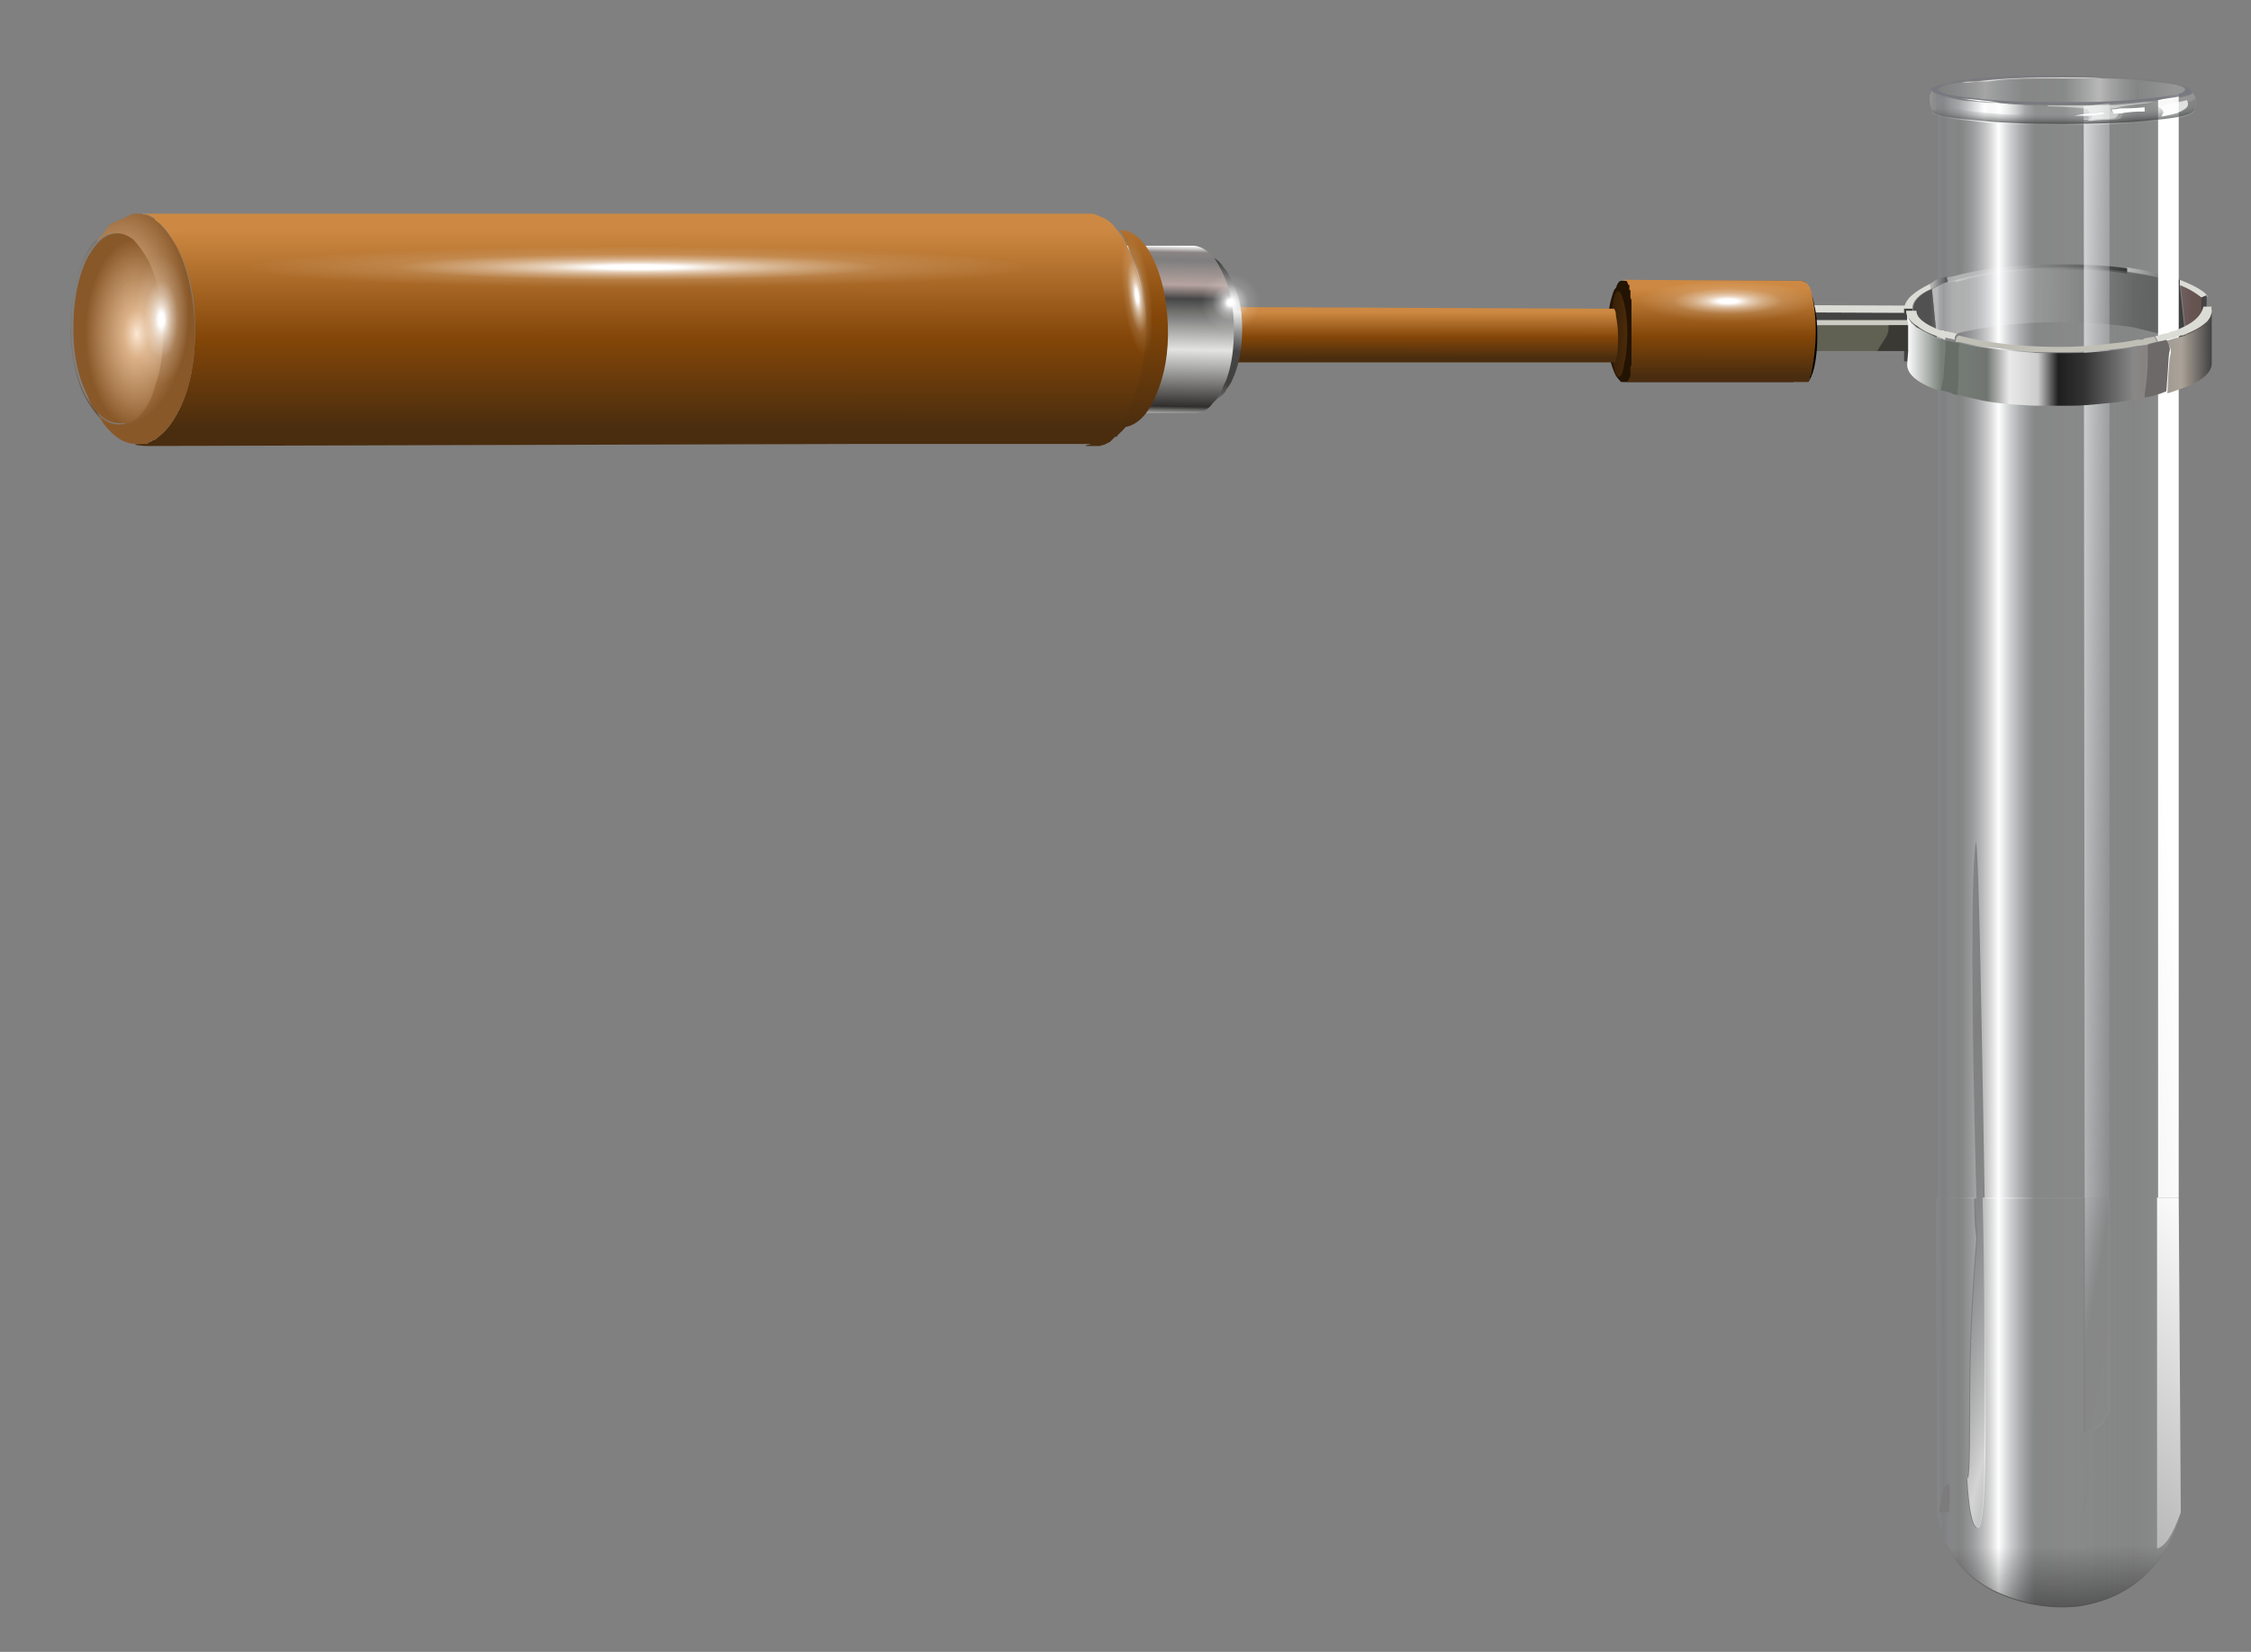 <?xml version="1.0" encoding="utf-8"?>
<!-- Generator: Adobe Illustrator 16.0.0, SVG Export Plug-In . SVG Version: 6.00 Build 0)  -->
<!DOCTYPE svg PUBLIC "-//W3C//DTD SVG 1.1//EN" "http://www.w3.org/Graphics/SVG/1.1/DTD/svg11.dtd">
<svg version="1.1" id="Layer_1" xmlns="http://www.w3.org/2000/svg" xmlns:xlink="http://www.w3.org/1999/xlink" x="0px" y="0px"
	 width="218px" height="160px" viewBox="0 0 218 160" enable-background="new 0 0 218 160" xml:space="preserve">
<rect x="0" y="0" width="218" height="160" fill="#808080" stroke="none"/>
<g>
	<g>
		<polygon fill-rule="evenodd" clip-rule="evenodd" fill="#434343" points="185.2,30.3 185.2,32.9 159.7,32.8 159.8,30.2 		"/>
		<polygon fill-rule="evenodd" clip-rule="evenodd" fill="#DCDCD6" points="185.2,30.3 159.8,30.2 159.7,29.5 185.1,29.6 		"/>
	</g>
	<g>
		
			<linearGradient id="SVGID_1_" gradientUnits="userSpaceOnUse" x1="-549.259" y1="-417.166" x2="-544.084" y2="-417.166" gradientTransform="matrix(-1 -9.557665e-003 9.557664e-003 -1 -334.109 -395.597)">
			<stop  offset="0" style="stop-color:#000000;stop-opacity:0.706"/>
			<stop  offset="1" style="stop-color:#FFFFFF;stop-opacity:0.451"/>
		</linearGradient>
		<path fill-rule="evenodd" clip-rule="evenodd" fill="url(#SVGID_1_)" d="M211.1,27.1v0.5c-0.1,0-0.3-0.1-0.5-0.1
			c-0.3-0.1-0.6-0.2-0.9-0.3c-1.2-0.4-2.4-0.6-3.7-0.8l0-0.5c1.3,0.2,2.5,0.4,3.5,0.8c0.4,0.1,0.8,0.3,1.1,0.4
			C210.7,27,210.9,27.1,211.1,27.1z"/>
		
			<linearGradient id="SVGID_2_" gradientUnits="userSpaceOnUse" x1="-543.935" y1="-417.254" x2="-526.51" y2="-417.254" gradientTransform="matrix(-1 -8.730524e-003 8.730524e-003 -1 -334.273 -395.459)">
			<stop  offset="0" style="stop-color:#000000;stop-opacity:0.706"/>
			<stop  offset="1" style="stop-color:#FFFFFF;stop-opacity:0.451"/>
		</linearGradient>
		<path fill-rule="evenodd" clip-rule="evenodd" fill="url(#SVGID_2_)" d="M188.7,27.4l-0.1-0.5c0.1-0.1,0.3-0.1,0.4-0.1
			c2.9-0.8,6.4-1.2,10.6-1.2c2.4,0,4.5,0.1,6.4,0.4l0,0.5c-1.9-0.3-4-0.4-6.3-0.4c-4,0-7.4,0.4-10.2,1.2
			C189.2,27.2,188.9,27.3,188.7,27.4z"/>
		
			<linearGradient id="SVGID_3_" gradientUnits="userSpaceOnUse" x1="-552.013" y1="-421.717" x2="-524.038" y2="-421.717" gradientTransform="matrix(-1 -4.966315e-003 4.966315e-003 -1 -335.019 -394.832)">
			<stop  offset="0" style="stop-color:#000000;stop-opacity:0.706"/>
			<stop  offset="1" style="stop-color:#FFFFFF;stop-opacity:0.451"/>
		</linearGradient>
		<path fill-rule="evenodd" clip-rule="evenodd" fill="url(#SVGID_3_)" d="M211.1,27.6l0.6,5.6c-0.1-0.1-0.3-0.1-0.5-0.2
			c0,0,0-0.1,0-0.1c-0.2,0-0.5-0.1-0.7-0.2c-0.3-0.1-0.5-0.1-0.8-0.2c-0.9-0.3-2-0.5-3.1-0.8c-2.1-0.3-4.5-0.5-7-0.5
			c-4,0-7.3,0.4-10.1,1.1c-0.1,0-0.2,0-0.3,0.1c-0.3,0.1-0.6,0.1-0.9,0.3c-0.3,0.1-0.5,0.2-0.7,0.3l-0.5-5c0.2-0.1,0.4-0.2,0.6-0.3
			c0.3-0.1,0.6-0.3,1-0.4c0.3-0.1,0.5-0.1,0.8-0.2c2.8-0.8,6.2-1.2,10.2-1.2c2.3,0,4.4,0.2,6.3,0.4c1.3,0.2,2.5,0.4,3.7,0.8
			c0.3,0.1,0.6,0.2,0.9,0.3C210.8,27.6,211,27.6,211.1,27.6z"/>
		
			<linearGradient id="SVGID_4_" gradientUnits="userSpaceOnUse" x1="-529.504" y1="-421.425" x2="-527.854" y2="-421.425" gradientTransform="matrix(-1 0 2.173913e-002 -1 -331.718 -394)">
			<stop  offset="0" style="stop-color:#000000;stop-opacity:0.706"/>
			<stop  offset="1" style="stop-color:#FFFFFF;stop-opacity:0.451"/>
		</linearGradient>
		<path fill-rule="evenodd" clip-rule="evenodd" fill="url(#SVGID_4_)" d="M187,28l-0.1-0.5c0.2-0.1,0.4-0.3,0.6-0.4
			c0.3-0.1,0.6-0.2,1-0.3l0.1,0.5c-0.4,0.1-0.7,0.2-1,0.4C187.4,27.8,187.2,27.9,187,28z"/>
		<path fill-rule="evenodd" clip-rule="evenodd" fill="#DCDCD6" d="M211.1,27.6v-0.5c1.5,0.6,2.4,1.1,2.7,1.6l-0.5,0.2
			C212.8,28.5,212.1,28,211.1,27.6z M184.5,31v0.5h0L184.5,31L184.5,31z M187,28c-1.2,0.5-1.8,1.2-1.8,1.9h-0.8c0,0,0,0,0,0
			c0.1-0.9,0.9-1.6,2.5-2.4L187,28z"/>
		
			<linearGradient id="SVGID_5_" gradientUnits="userSpaceOnUse" x1="-552.013" y1="-423.529" x2="-524.019" y2="-423.529" gradientTransform="matrix(-1 -4.966315e-003 4.966315e-003 -1 -335.019 -394.832)">
			<stop  offset="0" style="stop-color:#5B4D46"/>
			<stop  offset="9.803922e-002" style="stop-color:#685553"/>
			<stop  offset="0.255" style="stop-color:#888888"/>
			<stop  offset="0.416" style="stop-color:#333333"/>
			<stop  offset="0.502" style="stop-color:#1E1E1E"/>
			<stop  offset="0.706" style="stop-color:#7B7B7B"/>
			<stop  offset="0.757" style="stop-color:#BBBBBB"/>
			<stop  offset="0.894" style="stop-color:#A7ADA7"/>
			<stop  offset="1" style="stop-color:#515151"/>
		</linearGradient>
		<path fill-rule="evenodd" clip-rule="evenodd" fill="url(#SVGID_5_)" d="M213.3,28.9l0,5.3c-0.3-0.3-0.9-0.6-1.5-0.9l-0.6-5.6
			C212.1,28,212.8,28.5,213.3,28.9z M185.3,29.9c0-0.7,0.6-1.4,1.8-1.9l0.5,5c-1.4,0.6-2.2,1.2-2.3,2c0,0,0-0.1,0-0.1
			C185.3,31.8,185.3,30.1,185.3,29.9L185.3,29.9z"/>
		<path fill-rule="evenodd" clip-rule="evenodd" fill="#434343" d="M213.2,34.1l0-5.3l0.5-0.2V34L213.2,34.1z M184.4,31.5
			L184.4,31.5l0-0.5l0-1.1h0.8l0,0.1c0,0.2,0,1.9,0,5l-0.8,0v-1.5h0V31.5z"/>
	</g>
</g>
<g>
	<g>
		<g>
			<g>
				
					<linearGradient id="SVGID_6_" gradientUnits="userSpaceOnUse" x1="-2369.077" y1="-589.588" x2="-1352.678" y2="-589.588" gradientTransform="matrix(-5.863839e-002 0.998 -0.638 -6.194 -303.515 -1249.509)">
					<stop  offset="3.529412e-002" style="stop-color:#FFFFFF"/>
					<stop  offset="0.427" style="stop-color:#FFFFFF;stop-opacity:0.137"/>
					<stop  offset="0.863" style="stop-color:#BCC1C2;stop-opacity:8.627451e-002"/>
				</linearGradient>
				<polygon fill-rule="evenodd" clip-rule="evenodd" fill="url(#SVGID_6_)" points="211,116 209,116 209,9.7 211,9.1 				"/>
				<linearGradient id="SVGID_7_" gradientUnits="userSpaceOnUse" x1="187.15" y1="62.6" x2="214.45" y2="62.6">
					<stop  offset="0" style="stop-color:#9EA2A5;stop-opacity:9.803922e-002"/>
					<stop  offset="3.921569e-002" style="stop-color:#7E8184;stop-opacity:0.482"/>
					<stop  offset="9.411765e-002" style="stop-color:#A7AAAF;stop-opacity:8.627451e-002"/>
					<stop  offset="0.235" style="stop-color:#FFFFFF"/>
					<stop  offset="0.365" style="stop-color:#C6CED2;stop-opacity:8.627451e-002"/>
					<stop  offset="0.486" style="stop-color:#E2E7E9;stop-opacity:8.627451e-002"/>
					<stop  offset="0.6" style="stop-color:#AAB3B1;stop-opacity:0.137"/>
					<stop  offset="0.722" style="stop-color:#BCC1C2;stop-opacity:8.627451e-002"/>
					<stop  offset="0.988" style="stop-color:#8E9193;stop-opacity:0.423"/>
				</linearGradient>
				<path fill-rule="evenodd" clip-rule="evenodd" fill="url(#SVGID_7_)" d="M201.8,10.3l0.2,105.8h-9.8
					c-0.4-25.4-0.7-36.8-0.9-34.1c-0.4,3.5-0.4,14.8,0.1,34.1h-3.7V9.1C192.3,10,197,10.4,201.8,10.3z M209,9.7V116h-4.7V10L209,9.7
					z"/>
				
					<linearGradient id="SVGID_8_" gradientUnits="userSpaceOnUse" x1="852.62" y1="-458.803" x2="990.955" y2="-458.803" gradientTransform="matrix(0.337 0.942 -4.807605e-002 2.834 -120.878 519.516)">
					<stop  offset="0" style="stop-color:#9EA2A5;stop-opacity:9.803922e-002"/>
					<stop  offset="3.921569e-002" style="stop-color:#7E8184;stop-opacity:0.149"/>
					<stop  offset="0.102" style="stop-color:#A7AAAF;stop-opacity:8.627451e-002"/>
					<stop  offset="0.235" style="stop-color:#FFFFFF"/>
					<stop  offset="0.365" style="stop-color:#C6CED2;stop-opacity:8.627451e-002"/>
					<stop  offset="0.486" style="stop-color:#E2E7E9;stop-opacity:8.627451e-002"/>
					<stop  offset="0.6" style="stop-color:#D2D7D6;stop-opacity:8.627451e-002"/>
					<stop  offset="0.722" style="stop-color:#F2F2F2;stop-opacity:8.627451e-002"/>
					<stop  offset="0.988" style="stop-color:#8E9193;stop-opacity:0.423"/>
				</linearGradient>
				<polygon fill-rule="evenodd" clip-rule="evenodd" fill="url(#SVGID_8_)" points="204.3,116 201.9,116 201.8,10.3 204.3,10 				
					"/>
				<linearGradient id="SVGID_9_" gradientUnits="userSpaceOnUse" x1="187.15" y1="135.85" x2="214.45" y2="135.85">
					<stop  offset="0" style="stop-color:#9EA2A5;stop-opacity:9.803922e-002"/>
					<stop  offset="3.921569e-002" style="stop-color:#7E8184;stop-opacity:0.482"/>
					<stop  offset="9.411765e-002" style="stop-color:#A7AAAF;stop-opacity:8.627451e-002"/>
					<stop  offset="0.235" style="stop-color:#FFFFFF"/>
					<stop  offset="0.365" style="stop-color:#C6CED2;stop-opacity:8.627451e-002"/>
					<stop  offset="0.486" style="stop-color:#E2E7E9;stop-opacity:8.627451e-002"/>
					<stop  offset="0.6" style="stop-color:#AAB3B1;stop-opacity:0.137"/>
					<stop  offset="0.722" style="stop-color:#BCC1C2;stop-opacity:8.627451e-002"/>
					<stop  offset="0.988" style="stop-color:#8E9193;stop-opacity:0.423"/>
				</linearGradient>
				<path fill-rule="evenodd" clip-rule="evenodd" fill="url(#SVGID_9_)" d="M211.2,146.5c-0.4,1.5-1,3-2,4.3
					c-1.9,2.7-4.6,4.2-7.9,4.7c-2.9,0.3-5.6-0.2-8.3-1.5c-3.1-1.6-4.9-4.1-5.4-7.5l-0.1-30.5h3.7c0,1.3,0,2.6,0.2,3.9
					c-0.3,3.7-0.5,7-0.6,9.9c-0.1,0-0.1,0.1,0,0.2c-0.1,2.8-0.1,5.1-0.1,7c0,4.8-0.1,6.9-0.3,6c0.2,3.1,0.5,4.8,1,5
					c0.6,0.3,0.8-3.1,0.8-10.1c0-0.3,0-0.6,0-0.9c0-6.8,0-13.8-0.2-21h9.8v22.8c1-0.4,1.6-0.8,1.8-1c0.1-0.3,0.2-0.5,0.4-0.7
					c0-0.1,0.1-0.1,0.2-0.3V116h4.7v34C209.7,149.9,210.4,148.7,211.2,146.5z M188,145.3c-0.1,0.5-0.2,0.9-0.2,1.2h0.9
					c0.1-0.2,0.1-0.3,0.1-0.5v-2.3c-0.3,0.1-0.5,0.4-0.7,0.8c-0.1,0.2-0.1,0.4-0.1,0.5C188,145.2,188,145.3,188,145.3z M202.2,143.1
					c0.1-0.5,0-1-0.3-1.5v1.5l-0.2,3.9C202,145.5,202.1,144.2,202.2,143.1z"/>
				
					<linearGradient id="SVGID_10_" gradientUnits="userSpaceOnUse" x1="238.051" y1="24.523" x2="286.234" y2="24.523" gradientTransform="matrix(0.967 0.254 -0.178 0.987 -40.652 40.17)">
					<stop  offset="0" style="stop-color:#9EA2A5;stop-opacity:9.803922e-002"/>
					<stop  offset="3.921569e-002" style="stop-color:#7E8184;stop-opacity:0.149"/>
					<stop  offset="0.102" style="stop-color:#A7AAAF;stop-opacity:8.627451e-002"/>
					<stop  offset="0.235" style="stop-color:#FFFFFF"/>
					<stop  offset="0.365" style="stop-color:#C6CED2;stop-opacity:8.627451e-002"/>
					<stop  offset="0.486" style="stop-color:#E2E7E9;stop-opacity:8.627451e-002"/>
					<stop  offset="0.6" style="stop-color:#D2D7D6;stop-opacity:8.627451e-002"/>
					<stop  offset="0.722" style="stop-color:#F2F2F2;stop-opacity:8.627451e-002"/>
					<stop  offset="0.988" style="stop-color:#8E9193;stop-opacity:0.423"/>
				</linearGradient>
				<path fill-rule="evenodd" clip-rule="evenodd" fill="url(#SVGID_10_)" d="M204.3,116v20.8c-0.1,0.1-0.2,0.2-0.2,0.3
					c-0.2,0.2-0.3,0.4-0.4,0.7c-0.2,0.3-0.8,0.6-1.8,1V116H204.3z M201.9,143.1v-1.5c0.3,0.5,0.4,1,0.3,1.5
					C202.1,143.2,202,143.2,201.9,143.1z"/>
				
					<linearGradient id="SVGID_11_" gradientUnits="userSpaceOnUse" x1="-198.126" y1="-691.828" x2="-85.766" y2="-691.828" gradientTransform="matrix(-0.53 0.848 -0.751 -0.685 -405.107 -189.457)">
					<stop  offset="3.529412e-002" style="stop-color:#FFFFFF"/>
					<stop  offset="0.427" style="stop-color:#FFFFFF;stop-opacity:0.137"/>
					<stop  offset="0.863" style="stop-color:#BCC1C2;stop-opacity:8.627451e-002"/>
				</linearGradient>
				<path fill-rule="evenodd" clip-rule="evenodd" fill="url(#SVGID_11_)" d="M211.2,146.5c-0.8,2.2-1.5,3.3-2.3,3.5v-34h2.1
					L211.2,146.5L211.2,146.5L211.2,146.5z"/>
				
					<linearGradient id="SVGID_12_" gradientUnits="userSpaceOnUse" x1="254.544" y1="16.49" x2="313.905" y2="16.49" gradientTransform="matrix(0.969 0.247 -0.263 0.965 -57.057 34.542)">
					<stop  offset="0" style="stop-color:#9EA2A5;stop-opacity:9.803922e-002"/>
					<stop  offset="3.921569e-002" style="stop-color:#7E8184;stop-opacity:0.149"/>
					<stop  offset="0.102" style="stop-color:#A7AAAF;stop-opacity:8.627451e-002"/>
					<stop  offset="0.235" style="stop-color:#FFFFFF;stop-opacity:0.663"/>
					<stop  offset="0.365" style="stop-color:#C6CED2;stop-opacity:8.627451e-002"/>
					<stop  offset="0.486" style="stop-color:#E2E7E9;stop-opacity:8.627451e-002"/>
					<stop  offset="0.6" style="stop-color:#D2D7D6;stop-opacity:8.627451e-002"/>
					<stop  offset="0.722" style="stop-color:#F2F2F2;stop-opacity:8.627451e-002"/>
					<stop  offset="0.988" style="stop-color:#8E9193;stop-opacity:0.423"/>
				</linearGradient>
				<path fill-rule="evenodd" clip-rule="evenodd" fill="url(#SVGID_12_)" d="M192.1,116c0.1,7.2,0.2,14.2,0.2,21c0,0.3,0,0.5,0,0.9
					c0,7-0.3,10.4-0.8,10.1c-0.5-0.2-0.8-1.8-1-5c0.2,0.8,0.3-1.2,0.3-6c0-1.9,0-4.3,0.1-7c-0.1-0.1-0.1-0.2,0-0.2
					c0.1-2.9,0.3-6.2,0.6-9.9c-0.1-1.3-0.2-2.6-0.2-3.9c-0.5-19.3-0.5-30.6-0.1-34.1C191.4,79.3,191.7,90.7,192.1,116z M201.9,143.1
					c0.1,0.1,0.2,0.1,0.3,0c-0.1,1.1-0.3,2.4-0.5,3.9L201.9,143.1z"/>
				<path fill-rule="evenodd" clip-rule="evenodd" fill="#5F6265" fill-opacity="9.803922e-002" d="M188,145.3c0-0.1,0-0.1,0-0.3
					c0-0.2,0-0.3,0.1-0.5c0.2-0.4,0.4-0.7,0.7-0.8v2.3c0,0.2,0,0.3-0.1,0.5h-0.9C187.8,146.2,187.8,145.8,188,145.3z"/>
				<g>
					<linearGradient id="SVGID_13_" gradientUnits="userSpaceOnUse" x1="199.51" y1="149.808" x2="199.583" y2="156.708">
						<stop  offset="0" style="stop-color:#000000;stop-opacity:0"/>
						<stop  offset="0.988" style="stop-color:#000000;stop-opacity:0.423"/>
					</linearGradient>
					<path fill-rule="evenodd" clip-rule="evenodd" fill="url(#SVGID_13_)" d="M211.2,146.5L211.2,146.5L211.2,146.5
						c-0.4,1.6-1,3.1-2,4.4c-1.9,2.7-4.6,4.2-7.9,4.7c-2.9,0.3-5.6-0.2-8.3-1.5c-3.1-1.6-4.9-4.1-5.4-7.5V137h23.5V146.5z"/>
				</g>
			</g>
		</g>
		<g>
			<linearGradient id="SVGID_14_" gradientUnits="userSpaceOnUse" x1="185.037" y1="8.75" x2="215.462" y2="8.75">
				<stop  offset="0" style="stop-color:#9EA2A5;stop-opacity:9.803922e-002"/>
				<stop  offset="3.921569e-002" style="stop-color:#7E8184;stop-opacity:0.482"/>
				<stop  offset="9.411765e-002" style="stop-color:#8F949A;stop-opacity:8.627451e-002"/>
				<stop  offset="0.235" style="stop-color:#DDDDDD;stop-opacity:0.4"/>
				<stop  offset="0.365" style="stop-color:#C6CED2;stop-opacity:8.627451e-002"/>
				<stop  offset="0.486" style="stop-color:#E2E7E9;stop-opacity:8.627451e-002"/>
				<stop  offset="0.6" style="stop-color:#FFFFFF;stop-opacity:0.443"/>
				<stop  offset="0.722" style="stop-color:#BCC1C2;stop-opacity:8.627451e-002"/>
				<stop  offset="0.835" style="stop-color:#E0E2E1;stop-opacity:0.231"/>
				<stop  offset="0.988" style="stop-color:#8E9193;stop-opacity:0.423"/>
			</linearGradient>
			<path fill-rule="evenodd" clip-rule="evenodd" fill="url(#SVGID_14_)" d="M190,8c0.1,0,0.2,0,0.3,0c0.2,0,0.6,0,1.3-0.1
				c0.4,0,0.9-0.1,1.7-0.1c0.6-0.1,2-0.2,4.1-0.2c1.9,0,3.4,0,4.4,0c1,0,1.7,0,2,0c1.7,0,3.1,0.1,4.5,0.3c2.1,0.2,3.3,0.4,3.4,0.8
				v0.1c-0.2,0.4-1.3,0.6-3.3,0.8h-0.1c-2.3,0.3-5.1,0.4-8.5,0.4c-3.3,0-6.2-0.1-8.5-0.4c-2-0.2-3.2-0.4-3.5-0.8V8.6
				C188,8.4,188.7,8.1,190,8z"/>
			<path fill-rule="evenodd" clip-rule="evenodd" fill="#777780" fill-opacity="0.851" d="M203.7,7.5c-1.3-0.1-2.6-0.1-4-0.1
				c-3.3,0-6.2,0.1-8.5,0.4c-0.5,0-0.9,0-1.3,0.1c-1.3,0.2-2,0.4-2.2,0.7v0.1c0.3,0.4,1.4,0.6,3.5,0.8c2.3,0.3,5.1,0.4,8.5,0.4
				c3.3,0,6.1-0.1,8.5-0.4h0.1c2-0.2,3.2-0.4,3.3-0.8V8.6c-0.2-0.4-1.3-0.6-3.4-0.8C206.8,7.6,205.4,7.5,203.7,7.5z M212.3,8.9
				c-0.2,0.3-1.3,0.5-3.5,0.8h-0.1c-2.5,0.3-5.5,0.4-9,0.4s-6.5-0.1-8.9-0.4h-0.1c-0.1,0-0.2,0-0.3,0c-1.9-0.3-3-0.6-3.4-1V8.6
				c0.3-0.3,1.3-0.5,2.9-0.8c0.3,0,0.6-0.1,0.8-0.1c2.4-0.3,5.4-0.4,8.9-0.4c1.6,0,3,0.1,4.3,0.2c1.7,0.1,3.3,0.1,4.7,0.3
				c2.2,0.3,3.4,0.6,3.6,0.9V8.9z M189.9,9.5c0.5,0.2,1.1,0.3,1.6,0.3c0.5,0.1,1.2,0.1,2,0.1c-1.7-0.2-2.6-0.3-2.8-0.3
				C190.8,9.5,190.4,9.5,189.9,9.5z"/>
			<linearGradient id="SVGID_15_" gradientUnits="userSpaceOnUse" x1="185.037" y1="10.375" x2="215.462" y2="10.375">
				<stop  offset="0" style="stop-color:#9EA2A5;stop-opacity:9.803922e-002"/>
				<stop  offset="3.921569e-002" style="stop-color:#CFD1D1;stop-opacity:0.482"/>
				<stop  offset="9.411765e-002" style="stop-color:#A7AAAF;stop-opacity:8.627451e-002"/>
				<stop  offset="0.235" style="stop-color:#FFFFFF"/>
				<stop  offset="0.365" style="stop-color:#FFFFFF;stop-opacity:8.627451e-002"/>
				<stop  offset="0.486" style="stop-color:#E2E7E9;stop-opacity:8.627451e-002"/>
				<stop  offset="0.6" style="stop-color:#FFFFFF;stop-opacity:0.443"/>
				<stop  offset="0.722" style="stop-color:#BCC1C2;stop-opacity:8.627451e-002"/>
				<stop  offset="0.835" style="stop-color:#E0E2E1;stop-opacity:0.231"/>
				<stop  offset="0.988" style="stop-color:#8E9193;stop-opacity:0.423"/>
			</linearGradient>
			<path fill-rule="evenodd" clip-rule="evenodd" fill="url(#SVGID_15_)" d="M187.1,8.8c0.3,0.4,1.4,0.7,3.4,1c0.1,0,0.1,0,0.3,0
				h0.1c2.4,0.3,5.4,0.4,8.9,0.4s6.5-0.1,9-0.4h0.1c2.1-0.3,3.3-0.5,3.5-0.8c0.3,0.4,0.3,1,0.1,1.8l-0.1,0.1
				c-0.2,0.3-1.4,0.6-3.6,0.8c-2.5,0.3-5.5,0.4-9,0.4s-6.5-0.1-8.9-0.4c-2.4-0.2-3.6-0.5-3.8-0.8v-0.1
				C186.8,9.9,186.8,9.2,187.1,8.8z"/>
			<path fill-rule="evenodd" clip-rule="evenodd" fill="#FFFFFF" fill-opacity="0.706" d="M190,8c0.4-0.1,0.8-0.1,1.3-0.1
				c2.3-0.3,5.1-0.4,8.5-0.4c1.4,0,2.7,0,4,0.1c-0.3,0-0.9,0-2,0c-1,0-2.5,0-4.4,0c-2.1,0-3.5,0.1-4.1,0.2c-0.7,0.1-1.3,0.1-1.7,0.1
				c-0.7,0.1-1.1,0.1-1.3,0.1C190.2,8,190.1,8,190,8z"/>
			<path fill-rule="evenodd" clip-rule="evenodd" fill="#FFFFFF" d="M189.9,9.5c0.5,0.1,0.8,0.1,0.9,0.1c0.1,0,1,0.1,2.8,0.3
				c-0.8,0-1.5-0.1-2-0.1C191,9.7,190.4,9.6,189.9,9.5z"/>
			<g>
				
					<radialGradient id="SVGID_16_" cx="201.997" cy="8.629" r="18.775" gradientTransform="matrix(1 3.328876e-003 -1.997325e-003 0.116 -3.529 8.178)" gradientUnits="userSpaceOnUse">
					<stop  offset="0.455" style="stop-color:#9EA2A5;stop-opacity:0"/>
					<stop  offset="0.988" style="stop-color:#363838;stop-opacity:0.71"/>
				</radialGradient>
				<path fill-rule="evenodd" clip-rule="evenodd" fill="url(#SVGID_16_)" d="M205.3,10.5c-0.1-0.1,1.1-0.3,3.4-0.5h0.1l0.3,0.4
					c0.5,0.3,0.5,0.6,0.2,0.9c1.1-0.2,1.8-0.4,2.2-0.6c0.4-0.3,0.5-0.6,0.3-0.9c0.2,0.1,0.4,0,0.8-0.2c0,0.4,0,0.7-0.1,1.1l-0.1,0.1
					c-0.2,0.3-1.4,0.6-3.6,0.8c-2.5,0.3-5.5,0.4-9,0.4s-6.5-0.1-8.9-0.4c-2.4-0.2-3.6-0.5-3.8-0.8v-0.1c-0.2-0.5-0.3-0.9-0.3-1.2
					c0.1,0.3,0.2,0.6,0.3,0.9c0.1,0.3,0.3,0.4,0.5,0.1c0.1-0.2,0.1-0.6,0-1.4c0.3,0.2,0.7,0.3,1.3,0.3c-0.2,0.6-0.2,0.9,0.1,1
					c0.7,0.2,1.7,0.4,3.2,0.5c1,0.1,2.1,0.2,3.2,0.2c0.4-0.1,0.7-0.2,0.7-0.3l-0.4-0.5c0-0.1,0.5-0.1,1.7-0.1h0.1c0.3,0,0.6,0,0.9,0
					c0.1,0,0.2,0,0.3,0.1h0.3c2.3,0.1,3.5,0.2,3.5,0.3c0.1,0.2,0.1,0.3,0.1,0.4c-0.4,0-0.9,0.1-1.4,0.2c0.5,0,0.9,0,1.4,0v0.1
					c0,0.1-0.1,0.2-0.3,0.3c-0.1,0.1-0.2,0.1-0.4,0.1h0.7c0.6-0.1,1.3-0.1,1.9-0.1c0.4,0,0.7-0.1,0.8-0.1l0.2-0.2l0.1-0.3
					c0.2-0.1,0.4-0.1,0.6-0.1c0.7-0.1,1.3-0.1,1.8-0.1v-0.1c0-0.1,0-0.2,0-0.3h-0.1C206.7,10.5,205.9,10.5,205.3,10.5z"/>
				<path fill-rule="evenodd" clip-rule="evenodd" fill="#FFFFFF" fill-opacity="0.451" d="M202.3,11.2c0.4,0,1-0.1,1.7-0.2
					c-0.1,0-0.2,0-0.3-0.1c-0.1,0-0.2,0-0.3,0c-0.3,0.1-0.7,0.1-1.1,0.1c0-0.1,0-0.2-0.1-0.4c0-0.1-1.2-0.2-3.5-0.3h-0.3
					c-0.1-0.1-0.2-0.1-0.3-0.1c3.3,0,5.5,0,6.6,0c0.1,0,1.1-0.1,3-0.3h0.9c-2.3,0.3-3.4,0.4-3.4,0.5c-0.4,0.1-0.6,0.1-0.8,0.1
					c0,0.1,0,0.2,0.2,0.4c0.2,0,0.4,0,0.6,0l-0.1,0.3l-0.2,0.2c-0.2,0.1-0.5,0.1-0.8,0.1c-0.6,0-1.3,0-1.9,0.1h-0.7
					c0.2,0,0.3,0,0.4-0.1C202.3,11.5,202.3,11.4,202.3,11.2L202.3,11.2z"/>
				<path fill-rule="evenodd" clip-rule="evenodd" fill="#FFFFFF" d="M205.3,11c-0.3,0-0.5,0-0.6,0c-0.1-0.2-0.2-0.3-0.2-0.4
					c0.2,0,0.4,0,0.8-0.1c0.6,0,1.3,0,2.3-0.1h0.1c0,0.1,0,0.2,0,0.3v0.1c-0.5,0-1.1,0-1.8,0.1C205.7,10.9,205.5,11,205.3,11z
					 M202.3,11c0.4,0,0.8,0,1.1-0.1c0.1,0,0.1,0,0.3,0c0.1,0.1,0.2,0.1,0.3,0.1c-0.7,0.1-1.2,0.2-1.7,0.2c-0.5,0-0.9,0-1.4,0
					C201.5,11.1,202,11,202.3,11z"/>
				<path fill-rule="evenodd" clip-rule="evenodd" fill="#FFFFFF" fill-opacity="0.706" d="M211.8,9.7c0.2,0.4,0.1,0.7-0.3,0.9
					c-0.4,0.3-1.1,0.5-2.2,0.6c0.4-0.3,0.3-0.6-0.2-0.9l1.7-0.4C211,9.9,211.4,9.8,211.8,9.7z"/>
			</g>
		</g>
	</g>
</g>
<g>
	<g>
		<path fill-rule="evenodd" clip-rule="evenodd" fill="#DCDCD6" d="M188.3,32.9c-0.2-0.1-0.4-0.2-0.6-0.3c-0.9-0.3-1.5-0.6-2-1
			c-0.1-0.1-0.2-0.1-0.3-0.2l-0.1-0.1c-0.2-0.1-0.3-0.3-0.4-0.4c-0.2-0.2-0.3-0.5-0.3-0.8h1c0,0.7,0.8,1.3,2.3,1.9h0
			c0.1,0,0.2,0,0.3,0c0.1,0,0.1,0.1,0.2,0.1c0.1,0,0.1,0,0.2,0c0.3,0.1,0.5,0.1,0.8,0.2c0.1,0,0.1,0,0.2,0h0
			c-0.2,0.1-0.3,0.3-0.3,0.5v0.1c-0.1,0-0.3-0.1-0.4-0.1c-0.2,0-0.3-0.1-0.5-0.1C188.4,32.9,188.4,32.9,188.3,32.9z M214.2,30.1
			c0,0.9-0.9,1.6-2.6,2.3c-0.1,0.1-0.3,0.1-0.4,0.1c-0.1,0-0.1,0.1-0.2,0.1c-0.3,0.1-0.7,0.2-1.1,0.3c0,0-0.1,0-0.1,0
			c-0.3,0.1-0.5,0.1-0.8,0.2v0c-0.1-0.2-0.2-0.4-0.3-0.5c0.2-0.1,0.4-0.1,0.6-0.2c0.3-0.1,0.6-0.1,0.8-0.2c0.1,0,0.1-0.1,0.2-0.1
			c0.1,0,0.1,0,0.1,0h0c0.4-0.1,0.8-0.3,1.2-0.5c1-0.5,1.6-1.1,1.8-1.9h0.8C214.1,29.9,214.2,30,214.2,30.1L214.2,30.1z"/>
		
			<linearGradient id="SVGID_17_" gradientUnits="userSpaceOnUse" x1="-550.138" y1="-428.075" x2="-520.663" y2="-428.075" gradientTransform="matrix(-1 0 0 -1 -336 -394)">
			<stop  offset="0" style="stop-color:#444444"/>
			<stop  offset="9.803922e-002" style="stop-color:#ABA398"/>
			<stop  offset="0.255" style="stop-color:#888888"/>
			<stop  offset="0.416" style="stop-color:#333333"/>
			<stop  offset="0.502" style="stop-color:#1E1E1E"/>
			<stop  offset="0.569" style="stop-color:#CCCCCC"/>
			<stop  offset="0.663" style="stop-color:#EAEAEA"/>
			<stop  offset="0.737" style="stop-color:#717571"/>
			<stop  offset="0.886" style="stop-color:#778078"/>
			<stop  offset="1" style="stop-color:#FFFFFF"/>
		</linearGradient>
		<path fill-rule="evenodd" clip-rule="evenodd" fill="url(#SVGID_17_)" d="M209.8,33C209.8,33,209.8,33,209.8,33
			c0.5-0.1,0.9-0.3,1.2-0.3c0.1,0,0.1-0.1,0.2-0.1c0.2,0,0.3-0.1,0.4-0.1c1.7-0.7,2.5-1.4,2.6-2.3v5c0,0.9-1,1.8-3.1,2.5
			c-0.1,0-0.2,0.1-0.3,0.1c-0.3,0.1-0.5,0.2-0.9,0.3h0c0.1-2.2,0.2-3.5,0.3-3.8c0.1-0.3,0-0.5-0.1-0.8
			C209.8,33.2,209.8,33.1,209.8,33z"/>
		<path fill-rule="evenodd" clip-rule="evenodd" fill="#606053" d="M183,31.5c0,0.4,0,0.7-0.1,0.8c0,0.2-0.4,0.7-1,1.7h-9.9
			c0.5-0.6,1-1.5,1.5-2.5H183z"/>
		<path fill-rule="evenodd" clip-rule="evenodd" fill="#6F6F5E" d="M173.4,31.5c-0.5,1.1-1,1.9-1.5,2.5h-6.6
			c1.1-1.6,1.6-2.5,1.6-2.5H173.4z M157.5,31.5h7c-0.2,0.3-0.5,0.8-1,1.7c-0.2,0.3-0.4,0.5-0.5,0.8h-5.5V31.5z"/>
		<path fill-rule="evenodd" clip-rule="evenodd" fill="#AFAFA5" d="M166.9,31.5c0.1,0.1-0.5,0.9-1.6,2.5H163
			c0.1-0.3,0.3-0.5,0.5-0.8c0.5-0.9,0.9-1.4,1-1.7L166.9,31.5z"/>
		<polygon fill-rule="evenodd" clip-rule="evenodd" fill="#CCCCC4" points="164.5,31.5 157.5,31.5 157.5,31 184.7,31 184.7,31 
			184.8,31.5 183,31.5 173.4,31.5 166.9,31.5 		"/>
		
			<linearGradient id="SVGID_18_" gradientUnits="userSpaceOnUse" x1="-550.138" y1="-428.725" x2="-520.663" y2="-428.725" gradientTransform="matrix(-1 0 0 -1 -336 -394)">
			<stop  offset="0" style="stop-color:#5B4D46"/>
			<stop  offset="9.803922e-002" style="stop-color:#8A726C"/>
			<stop  offset="0.255" style="stop-color:#888888"/>
			<stop  offset="0.416" style="stop-color:#333333"/>
			<stop  offset="0.502" style="stop-color:#1E1E1E"/>
			<stop  offset="0.569" style="stop-color:#CCCCCC"/>
			<stop  offset="0.663" style="stop-color:#EAEAEA"/>
			<stop  offset="0.737" style="stop-color:#717571"/>
			<stop  offset="0.886" style="stop-color:#778078"/>
			<stop  offset="1" style="stop-color:#FFFFFF"/>
		</linearGradient>
		<path fill-rule="evenodd" clip-rule="evenodd" fill="url(#SVGID_18_)" d="M207.9,33.5L207.9,33.5c0,0.2,0,0.4,0,0.6
			c0,0.3,0,0.6,0,0.9c0,0.9-0.1,2-0.3,3.3c0,0.1,0,0.2,0,0.3c-0.1,0-0.1,0-0.2,0c-1.2,0.2-2.5,0.4-3.8,0.5c-1,0.1-2,0.2-3.1,0.2
			c-0.4,0-0.8,0-1.1,0c-0.7,0-1.5,0-2.2,0c-0.7,0-1.3-0.1-2-0.1c-1.1-0.1-2.2-0.2-3.2-0.4c-0.9-0.2-1.8-0.4-2.6-0.6
			c0-0.2,0-0.3,0-0.5c0.1-1,0.1-1.7,0.1-2c0-0.4,0-1,0-1.8c0-0.2,0-0.3,0-0.4c0-0.1,0.1-0.2,0.1-0.3c0.9,0.2,1.8,0.4,2.8,0.5
			c0.8,0.1,1.7,0.2,2.6,0.3c0.7,0.1,1.5,0.1,2.3,0.2c0.7,0,1.4,0,2.1,0c0.4,0,0.8,0,1.1,0c1.3,0,2.5-0.1,3.5-0.2c1-0.1,2-0.2,3-0.4
			C207.3,33.6,207.6,33.5,207.9,33.5z M184.8,34v-2.5l-0.1-0.4v0v-0.8c0,0.3,0.1,0.5,0.3,0.8c0.1,0.1,0.2,0.3,0.4,0.4l0.1,0.1
			c0.1,0.1,0.1,0.1,0.3,0.2c0.5,0.3,1.2,0.6,2,1c0.2,0.1,0.4,0.1,0.6,0.3c0,0.2,0,0.4,0,0.6c0,0.6-0.1,1.7-0.2,3.1
			c-0.1,0.4-0.1,0.8-0.2,1.1l0,0c-2.2-0.7-3.3-1.6-3.3-2.6L184.8,34z"/>
		<path fill-rule="evenodd" clip-rule="evenodd" fill="#676D67" d="M188,37.8c0-0.3,0.1-0.7,0.2-1.1c0.1-1.5,0.2-2.5,0.2-3.1
			c0-0.3,0-0.5,0-0.6c0,0,0.1,0,0.2,0c0.2,0,0.3,0.1,0.5,0.1c0.1,0,0.3,0.1,0.4,0.1c0.1,0,0.2,0.1,0.3,0.1c0,0.1-0.1,0.1-0.1,0.3
			c0,0.1,0,0.2,0,0.4c0,0.8,0,1.4,0,1.8c0,0.3,0,1-0.1,2c0,0.2,0,0.3,0,0.5c-0.1-0.1-0.3-0.1-0.4-0.1
			C188.7,37.9,188.3,37.9,188,37.8z"/>
		<path fill-rule="evenodd" clip-rule="evenodd" fill="#C0BFB6" d="M189.4,33.1L189.4,33.1c0-0.3,0.1-0.5,0.3-0.6
			c2.7,0.7,5.9,1.1,9.7,1.1c1.7,0,3.3-0.1,4.8-0.3c1-0.1,1.9-0.2,2.8-0.4c0.2,0,0.3,0,0.5,0c0.1,0,0.1-0.1,0.1-0.1
			c0.4-0.1,0.7-0.1,1-0.2c0.1,0.1,0.2,0.3,0.3,0.5v0c-0.3,0.1-0.7,0.1-1,0.3c-0.3,0-0.6,0.1-0.9,0.1c-0.9,0.2-1.9,0.3-3,0.4
			c-1.1,0.1-2.3,0.2-3.5,0.2c-0.4,0-0.8,0-1.1,0c-0.7,0-1.4,0-2.1,0c-0.8,0-1.6-0.1-2.3-0.2c-0.9-0.1-1.8-0.2-2.6-0.3
			c-1-0.1-1.9-0.3-2.8-0.5C189.6,33.2,189.5,33.1,189.4,33.1z"/>
		<path fill-rule="evenodd" clip-rule="evenodd" fill="#3A3934" d="M181.8,34c0.6-1,1-1.5,1-1.7c0.1-0.2,0.1-0.4,0.1-0.8h1.8V34
			H181.8z"/>
		<path fill-rule="evenodd" clip-rule="evenodd" fill="#6C6968" d="M207.7,38.5c0-0.1,0-0.2,0-0.3c0.2-1.3,0.3-2.4,0.3-3.3
			c0-0.3,0-0.6,0-0.9c0-0.2,0-0.4,0-0.6v0c0.3-0.1,0.7-0.2,1-0.3c0.3-0.1,0.6-0.1,0.8-0.2c0,0,0.1,0.2,0.2,0.4
			c0.1,0.2,0.2,0.5,0.1,0.8c-0.1,0.3-0.1,1.6-0.3,3.8C209.1,38.2,208.4,38.4,207.7,38.5z"/>
	</g>
	<g>
		<path fill-rule="evenodd" clip-rule="evenodd" fill="#231303" d="M175.2,28.2c0,0.1,0.1,0.3,0.1,0.4c0.2,1,0.3,2.1,0.4,3.5
			c0,0,0,0.1,0,0.1l-0.1,1.6c0,0.6-0.1,1.2-0.2,1.7c-0.1,0.3-0.2,0.6-0.3,0.8c0,0.1-0.1,0.2-0.1,0.3l0,0h-1.3V37H157
			c-0.1-0.1-0.3-0.3-0.5-0.6c-0.1-0.2-0.3-0.6-0.5-1.3c-0.2-0.8-0.3-1.8-0.3-3s0.1-2.2,0.3-3c0.2-0.7,0.3-1.1,0.5-1.2
			c0.1-0.4,0.3-0.7,0.5-0.7h17.5l0.3,0.1c0,0,0.1,0.1,0.1,0.1c0.1,0.1,0.2,0.3,0.3,0.5C175.1,28,175.2,28.1,175.2,28.2z"/>
		<path fill-rule="evenodd" clip-rule="evenodd" d="M175.6,33.9l0.1-1.6c0-0.1,0-0.1,0-0.1c0-1.4-0.2-2.5-0.4-3.5
			c-0.1-0.2-0.1-0.3-0.1-0.4c0.2,0.1,0.4,0.5,0.5,1.2c0.2,0.8,0.3,1.8,0.3,3c0,1.2-0.1,2.2-0.3,3.1c-0.2,0.8-0.4,1.2-0.6,1.3
			c0.1-0.2,0.1-0.5,0.3-0.8C175.5,35.3,175.6,34.7,175.6,33.9z"/>
	</g>
	<g>
		
			<linearGradient id="SVGID_19_" gradientUnits="userSpaceOnUse" x1="-493.575" y1="-426.325" x2="-491.926" y2="-426.325" gradientTransform="matrix(-1 0 0 -1 -336 -394)">
			<stop  offset="0" style="stop-color:#4A2A09"/>
			<stop  offset="0.984" style="stop-color:#351F08"/>
		</linearGradient>
		<path fill-rule="evenodd" clip-rule="evenodd" fill="url(#SVGID_19_)" d="M157.3,35.2c-0.1,0.8-0.3,1.3-0.5,1.3s-0.4-0.4-0.6-1.3
			c-0.2-0.8-0.3-1.8-0.3-2.9s0.1-2.1,0.3-2.9c0.1-0.8,0.3-1.2,0.5-1.2s0.4,0.4,0.6,1.2c0.2,0.8,0.3,1.8,0.3,2.9
			S157.5,34.4,157.3,35.2z"/>
	</g>
	<g>
		
			<linearGradient id="SVGID_20_" gradientUnits="userSpaceOnUse" x1="56.634" y1="-530.842" x2="65.109" y2="-530.842" gradientTransform="matrix(2.949839e-003 1 -1 -8.163321e-004 -364.505 -29.161)">
			<stop  offset="0" style="stop-color:#CD8943"/>
			<stop  offset="0.553" style="stop-color:#834608"/>
			<stop  offset="1" style="stop-color:#4A2D0F"/>
		</linearGradient>
		<path fill-rule="evenodd" clip-rule="evenodd" fill="url(#SVGID_20_)" d="M157.5,27.2h-0.2l-0.1-0.1l17,0.1c0.1,0,0.1,0,0.2,0
			c0.4,0,0.7,0.3,0.9,0.7l0.1,0.3c0.6,2.5,0.6,5.1,0,8.1v0.1c0,0-0.1,0-0.1,0v0.1c0,0,0,0,0,0c0,0.1,0,0.1,0,0.1v0.1
			c0,0,0,0.1-0.1,0.2c0,0.1-0.1,0.1-0.2,0.1h-17.5c0.1,0,0.1-0.1,0.2-0.2l0.1-0.1v-0.1c0,0,0-0.1,0-0.1c0,0,0,0,0.1,0v-0.2h0v-0.1
			c0,0,0-0.1,0-0.1c0-0.1,0-0.1,0-0.1c0-0.1,0-0.2,0-0.3h0v-0.1c0,0,0-0.1,0-0.1c0,0,0.1-0.1,0.1-0.1v-0.1c0,0,0-0.1,0-0.1
			c0-0.1,0-0.2,0-0.3v-0.1c0,0,0,0,0,0v-0.1c0-0.2,0-0.3,0-0.5c0-0.1,0-0.1,0-0.3v0c0-0.1,0-0.3,0-0.4c0-0.2,0-0.4,0-0.6
			c0-0.1,0-0.1,0-0.1s0-0.1,0-0.1c0-0.1,0-0.3,0-0.5c0-0.1,0-0.3,0-0.4v-0.1c0,0,0-0.1,0-0.1c0-0.1,0-0.1,0-0.1c0-0.1,0-0.1,0-0.3
			v-0.3c0-0.2,0-0.3,0-0.5c0,0,0-0.1,0-0.1l0-0.4v-0.1c0-0.1,0-0.2,0-0.3v-0.1c0,0,0-0.1,0-0.1c0,0,0,0,0-0.1c0-0.1,0-0.1,0-0.1
			c0-0.1-0.1-0.2-0.1-0.3c0-0.1,0-0.1,0-0.2c0,0,0-0.1,0-0.1v0c0,0,0-0.1,0-0.1v-0.1c0,0,0-0.1,0-0.1c0-0.1,0-0.1,0-0.1s0,0-0.1,0
			c0,0,0-0.1,0-0.1v-0.1l0,0v0c0,0,0-0.1,0-0.1c0,0,0-0.1,0-0.1c0,0,0,0,0,0v-0.1l-0.1,0C157.6,27.3,157.6,27.3,157.5,27.2
			L157.5,27.2L157.5,27.2L157.5,27.2z"/>
	</g>
	<g>
		
			<linearGradient id="SVGID_21_" gradientUnits="userSpaceOnUse" x1="59.099" y1="-495.148" x2="63.524" y2="-495.148" gradientTransform="matrix(1.129871e-002 1 -1 -4.762234e-004 -363.115 -29.105)">
			<stop  offset="0" style="stop-color:#CD8943"/>
			<stop  offset="0.553" style="stop-color:#834608"/>
			<stop  offset="1" style="stop-color:#4A2D0F"/>
		</linearGradient>
		<path fill-rule="evenodd" clip-rule="evenodd" fill="url(#SVGID_21_)" d="M156.6,34.4c-0.1,0.4-0.1,0.6-0.2,0.7h-47.6
			c0,0,0,0-0.1,0v-5.4l47.6,0.2c0.1,0.1,0.2,0.3,0.2,0.7c0.1,0.5,0.2,1.2,0.2,1.9S156.7,33.9,156.6,34.4z"/>
	</g>
	<g>
		
			<linearGradient id="SVGID_22_" gradientUnits="userSpaceOnUse" x1="-342.861" y1="130.014" x2="-324.754" y2="130.014" gradientTransform="matrix(0.204 -0.979 0.979 0.204 59.12 -321.296)">
			<stop  offset="0" style="stop-color:#FFFFFF"/>
			<stop  offset="3.921569e-002" style="stop-color:#8A8484"/>
			<stop  offset="8.627451e-002" style="stop-color:#7E7E7E"/>
			<stop  offset="0.231" style="stop-color:#41403F"/>
			<stop  offset="0.408" style="stop-color:#464646"/>
			<stop  offset="0.616" style="stop-color:#E5E5E5;stop-opacity:0.988"/>
			<stop  offset="0.953" style="stop-color:#000000;stop-opacity:0.988"/>
		</linearGradient>
		<path fill-rule="evenodd" clip-rule="evenodd" fill="url(#SVGID_22_)" d="M117.8,38.7c0.2-0.3,0.4-0.6,0.5-1c0,0,0-0.1,0-0.1
			c0.1-0.3,0.3-0.6,0.4-0.9c0.5-1.4,0.7-3,0.7-4.8c0-2.2-0.4-4.1-1.2-5.7c-0.2-0.5-0.5-0.9-0.8-1.3c0.4,0.2,0.8,0.5,1.1,1
			c0.2,0.2,0.4,0.5,0.6,0.9c0.8,1.4,1.2,3,1.2,5c0,2-0.3,3.6-1,5.1c-0.2,0.4-0.4,0.7-0.6,0.9c0,0,0,0.1,0,0.1
			C118.4,38.3,118.1,38.5,117.8,38.7z"/>
		
			<linearGradient id="SVGID_23_" gradientUnits="userSpaceOnUse" x1="47.558" y1="-482.457" x2="63.885" y2="-482.457" gradientTransform="matrix(-1.844447e-002 1 -1 -1.844446e-002 -368.065 -32.662)">
			<stop  offset="0" style="stop-color:#FFFFFF"/>
			<stop  offset="3.921569e-002" style="stop-color:#8A8484"/>
			<stop  offset="8.627451e-002" style="stop-color:#7E7E7E"/>
			<stop  offset="0.231" style="stop-color:#B6A39F"/>
			<stop  offset="0.314" style="stop-color:#464646"/>
			<stop  offset="0.616" style="stop-color:#E5E5E5;stop-opacity:0.988"/>
			<stop  offset="0.953" style="stop-color:#2E2D2B;stop-opacity:0.988"/>
			<stop  offset="1" style="stop-color:#BBBBBB;stop-opacity:0.988"/>
		</linearGradient>
		<path fill-rule="evenodd" clip-rule="evenodd" fill="url(#SVGID_23_)" d="M117.8,38.7c-0.1,0.1-0.2,0.2-0.3,0.3
			c-0.5,0.7-1.1,1-1.8,1h-8l-0.4-16.2l8.2,0c0.7,0,1.4,0.4,2,1.1c0.3,0.3,0.5,0.8,0.8,1.3c0.8,1.6,1.2,3.5,1.2,5.7
			c0,1.8-0.2,3.4-0.7,4.8c-0.1,0.3-0.3,0.6-0.4,0.9c0,0,0,0.1,0,0.1C118.2,38.1,118,38.4,117.8,38.7z"/>
	</g>
	<g>
		
			<linearGradient id="SVGID_24_" gradientUnits="userSpaceOnUse" x1="51.216" y1="-424.9" x2="70.417" y2="-424.9" gradientTransform="matrix(9.114204e-003 1 -1 -1.568695e-004 -363.478 -29.038)">
			<stop  offset="0" style="stop-color:#CD8943"/>
			<stop  offset="0.553" style="stop-color:#834608"/>
			<stop  offset="1" style="stop-color:#4A2D0F"/>
		</linearGradient>
		<path fill-rule="evenodd" clip-rule="evenodd" fill="url(#SVGID_24_)" d="M13.3,43h0.3c0,0,0.1,0,0.1,0h0c0.2,0,0.4,0,0.6-0.1
			c0.1,0,0.1,0,0.1,0v-0.1c0.1,0,0.1,0,0.1,0h0c0.1,0,0.2-0.1,0.3-0.1c0,0-0.1,0-0.1,0c0.1,0,0.1-0.1,0.2-0.1c0,0,0.1,0,0.1,0
			l0.6-0.5v0c0.6-0.5,1.1-1.2,1.6-2.1c0,0,0-0.1,0-0.1l0.1-0.1c1.1-2.2,1.6-4.8,1.6-7.9c0-3.1-0.6-5.8-1.8-8c-0.5-0.9-1-1.7-1.6-2.2
			l-0.5-0.4v-0.1H15v0l-0.1-0.1c0,0,0,0,0,0c-0.2-0.1-0.4-0.2-0.6-0.3h-0.1v0h-0.1c-0.1,0-0.1,0-0.3,0l0-0.1c-0.1,0-0.1,0-0.2,0h0
			c0,0-0.1,0-0.1,0l92.3,0c0.1,0,0.4,0.1,0.8,0.3c0.6,0.2,1.1,0.6,1.6,1.3c0.2,0.2,0.3,0.4,0.5,0.6c2.8,5.5,3.1,11.2,0.8,17.2h0.1
			V40c-0.1,0.2-0.2,0.4-0.3,0.6c-0.1,0.1-0.1,0.2-0.2,0.3c0,0.1-0.1,0.2-0.1,0.3v0h0c0,0,0,0,0,0.1c0,0,0,0.1,0,0.1
			c0,0-0.1,0-0.1,0.1c0,0-0.1,0.1-0.1,0.1v0c0,0-0.1,0.1-0.1,0.1h0c0,0.1-0.1,0.1-0.1,0.1c-0.1,0.1-0.3,0.3-0.4,0.4v0c0,0,0,0,0,0.1
			H108v0l-0.4,0.4c0,0-0.1,0.1-0.1,0.1l-0.6,0.3l0,0c0,0-0.1,0-0.1,0c-0.1,0-0.2,0.1-0.3,0.1H105c0.1,0,0.2,0,0.2-0.1
			c0,0,0.1,0,0.1,0c0.1,0,0.3-0.1,0.4-0.1l-20.4,0c-0.1,0-0.1,0-0.2,0h-1.7c0.1,0,0.1,0,0.2,0L14,43.2C13.1,43.1,12.8,43.1,13.3,43z
			"/>
		
			<linearGradient id="SVGID_25_" gradientUnits="userSpaceOnUse" x1="39.118" y1="-490.216" x2="63.047" y2="-490.216" gradientTransform="matrix(-6.686573e-002 0.998 -1 -2.675001e-002 -376.322 -34.646)">
			<stop  offset="0" style="stop-color:#CD8943"/>
			<stop  offset="0.553" style="stop-color:#834608"/>
			<stop  offset="1" style="stop-color:#4A2D0F"/>
		</linearGradient>
		<path fill-rule="evenodd" clip-rule="evenodd" fill="url(#SVGID_25_)" d="M108.7,22.7c-0.1-0.1-0.1-0.2-0.2-0.3
			c0,0-0.1-0.1-0.1-0.1c0.3,0,0.6,0,0.8,0.1c0.9,0.3,1.7,1.1,2.4,2.5c0.9,1.8,1.4,4,1.5,6.6c0.1,2.6-0.3,4.9-1.2,6.9
			c-0.8,1.9-1.9,2.9-3.2,3c0-0.1,0.1-0.1,0.1-0.2c0,0,0,0,0-0.1h0v0c0.1-0.1,0.1-0.1,0.1-0.3c0.1-0.1,0.1-0.2,0.2-0.3
			c0.1-0.2,0.2-0.4,0.3-0.6v-0.1h-0.1C111.8,33.9,111.5,28.2,108.7,22.7z"/>
		
			<radialGradient id="SVGID_26_" cx="-350.265" cy="-424" r="7.963" gradientTransform="matrix(-1 0 -1.883831e-002 1.7 -346.502 750.867)" gradientUnits="userSpaceOnUse">
			<stop  offset="0" style="stop-color:#FCE7D2"/>
			<stop  offset="0.212" style="stop-color:#E5B688;stop-opacity:0.902"/>
			<stop  offset="0.828" style="stop-color:#895829"/>
		</radialGradient>
		<path fill-rule="evenodd" clip-rule="evenodd" fill="url(#SVGID_26_)" d="M14.4,42.9c0,0-0.1,0-0.1,0.1C14,43,13.8,43,13.6,43h0
			c0,0-0.1,0-0.1,0h-0.3c-1.2,0-2.2-0.7-3.2-2l-0.3-0.5c0,0,0,0,0,0c-0.1-0.2-0.2-0.4-0.4-0.6c0.7,0.8,1.4,1.2,2.2,1.2
			c0.2,0,0.5,0,0.7-0.1c0.9-0.3,1.6-1.2,2.3-2.6c0.3-0.6,0.5-1.2,0.6-1.9c0.3-1,0.4-2.1,0.5-3.3c0-0.2,0-0.4,0-0.6
			c0-0.2,0-0.5,0-0.7c0-0.2,0-0.3,0-0.5c-0.1-2.3-0.6-4.4-1.4-6.1c-0.5-0.9-1-1.6-1.5-2.1c-0.5-0.4-1-0.6-1.5-0.6
			c-0.7,0-1.3,0.3-1.8,0.8c0-0.1,0.1-0.2,0.1-0.3C9.6,23,9.7,23,9.7,23c0.3-0.4,0.6-0.8,0.9-1.2l0,0c0,0,0.1-0.1,0.1-0.1
			c0.1-0.1,0.1-0.1,0.2-0.1l2-0.9c0.1,0,0.1,0,0.2,0c0.3,0,0.6,0,0.9,0.1c0,0,0.1,0,0.1,0l0.5,0.2c0.1,0,0.1,0.1,0.2,0.1
			c0,0,0,0,0,0l0.1,0.1v0h0.1v0.1l0.5,0.4c0.5,0.5,1.1,1.3,1.6,2.2c1.1,2.2,1.7,4.9,1.8,8c0,3.1-0.5,5.8-1.6,7.9l-0.1,0.1
			c0,0.1,0,0.1,0,0.1c-0.5,0.9-1,1.6-1.6,2.1v0L15,42.6c0,0-0.1,0-0.1,0c-0.1,0-0.1,0.1-0.2,0.1c0,0-0.1,0-0.1,0l-0.1,0.1
			C14.4,42.9,14.4,42.9,14.4,42.9z"/>
		
			<radialGradient id="SVGID_27_" cx="-349.25" cy="-426.2" r="6.013" gradientTransform="matrix(-1 0 0 1.85 -336 820.803)" gradientUnits="userSpaceOnUse">
			<stop  offset="0" style="stop-color:#FCE7D2"/>
			<stop  offset="0.212" style="stop-color:#E5B688;stop-opacity:0.902"/>
			<stop  offset="0.828" style="stop-color:#895829"/>
		</radialGradient>
		<path fill-rule="evenodd" clip-rule="evenodd" fill="url(#SVGID_27_)" d="M9.4,39.9C9,39.5,8.7,39,8.5,38.4
			c-0.9-1.8-1.4-3.9-1.4-6.5c0-2.6,0.4-4.8,1.2-6.6c0.4-0.8,0.8-1.4,1.3-1.9c0.5-0.5,1.1-0.8,1.8-0.8c0.5,0,1,0.2,1.5,0.6
			c0.5,0.5,1,1.2,1.5,2.1c0.8,1.7,1.3,3.7,1.4,6.1c0,0.2,0,0.3,0,0.5c0,0.2,0,0.5,0,0.7c0,0.2,0,0.4,0,0.6c-0.1,1.2-0.2,2.3-0.5,3.3
			c-0.2,0.7-0.4,1.3-0.6,1.9c-0.6,1.4-1.4,2.3-2.3,2.6C12,41,11.8,41,11.5,41C10.8,41,10,40.6,9.4,39.9z"/>
		
			<linearGradient id="SVGID_28_" gradientUnits="userSpaceOnUse" x1="-464.464" y1="-159.493" x2="-438.412" y2="-159.493" gradientTransform="matrix(-0.505 -0.863 0.863 -0.505 -82.947 -441.537)">
			<stop  offset="0" style="stop-color:#4A2A09;stop-opacity:0.706"/>
			<stop  offset="0.522" style="stop-color:#834608;stop-opacity:0"/>
			<stop  offset="1" style="stop-color:#351F08;stop-opacity:0.706"/>
		</linearGradient>
		<path fill-rule="evenodd" clip-rule="evenodd" fill="url(#SVGID_28_)" d="M9.7,40.5c-0.5-0.5-1-1.2-1.5-2.1
			c-0.9-1.8-1.3-4-1.4-6.5c0-2.6,0.4-4.8,1.2-6.6c0.4-1,0.9-1.8,1.5-2.2c-0.1,0.1-0.1,0.2-0.1,0.3c-0.5,0.5-0.9,1.1-1.3,1.9
			c-0.8,1.8-1.2,4-1.2,6.6c0,2.6,0.5,4.7,1.4,6.5C8.7,39,9,39.5,9.4,39.9C9.5,40.1,9.6,40.3,9.7,40.5z"/>
	</g>
	
		<radialGradient id="SVGID_29_" cx="877.285" cy="-616.641" r="95.553" gradientTransform="matrix(2.976990e-002 0 0 2.976990e-002 93.051 47.664)" gradientUnits="userSpaceOnUse">
		<stop  offset="0" style="stop-color:#FFFFFF"/>
		<stop  offset="0.106" style="stop-color:#FFFFFF"/>
		<stop  offset="0.243" style="stop-color:#FFFFFF;stop-opacity:0.651"/>
		<stop  offset="0.392" style="stop-color:#FFFFFF;stop-opacity:0.4"/>
		<stop  offset="0.616" style="stop-color:#FFFFFF;stop-opacity:0.133"/>
		<stop  offset="1" style="stop-color:#FFFFFF;stop-opacity:0"/>
	</radialGradient>
	<path fill-rule="evenodd" clip-rule="evenodd" fill="url(#SVGID_29_)" d="M119.2,26.5c0.8,0,1.4,0.3,2,0.8c0.5,0.5,0.8,1.2,0.8,2
		c0,0.8-0.3,1.4-0.8,2c-0.5,0.5-1.2,0.8-2,0.8c-0.8,0-1.4-0.3-2-0.8c-0.5-0.5-0.8-1.2-0.8-2c0-0.8,0.3-1.4,0.8-2
		C117.7,26.8,118.4,26.5,119.2,26.5z"/>
	
		<radialGradient id="SVGID_30_" cx="877.274" cy="-616.655" r="95.566" gradientTransform="matrix(9.040833e-002 0 0 2.127075e-002 88.039 42.29)" gradientUnits="userSpaceOnUse">
		<stop  offset="0" style="stop-color:#FFFFFF"/>
		<stop  offset="0.106" style="stop-color:#FFFFFF"/>
		<stop  offset="0.243" style="stop-color:#FFFFFF;stop-opacity:0.651"/>
		<stop  offset="0.392" style="stop-color:#FFFFFF;stop-opacity:0.4"/>
		<stop  offset="0.616" style="stop-color:#FFFFFF;stop-opacity:0.129"/>
		<stop  offset="1" style="stop-color:#FFFFFF;stop-opacity:0"/>
	</radialGradient>
	<path fill-rule="evenodd" clip-rule="evenodd" fill="url(#SVGID_30_)" d="M167.3,27.2c2.4,0,4.4,0.2,6,0.6c1.7,0.4,2.5,0.9,2.5,1.4
		s-0.8,1-2.5,1.4c-1.7,0.4-3.7,0.6-6,0.6s-4.4-0.2-6-0.6c-1.7-0.4-2.5-0.9-2.5-1.4s0.8-1,2.5-1.4C163,27.4,165,27.2,167.3,27.2z"/>
	
		<radialGradient id="SVGID_31_" cx="877.275" cy="-616.656" r="95.565" gradientTransform="matrix(0.399 0 0 2.127075e-002 -288.247 38.99)" gradientUnits="userSpaceOnUse">
		<stop  offset="0" style="stop-color:#FFFFFF"/>
		<stop  offset="0.106" style="stop-color:#FFFFFF"/>
		<stop  offset="0.243" style="stop-color:#FFFFFF;stop-opacity:0.651"/>
		<stop  offset="0.392" style="stop-color:#FFFFFF;stop-opacity:0.4"/>
		<stop  offset="0.616" style="stop-color:#FFFFFF;stop-opacity:0.126"/>
		<stop  offset="1" style="stop-color:#FFFFFF;stop-opacity:0"/>
	</radialGradient>
	<path fill-rule="evenodd" clip-rule="evenodd" fill="url(#SVGID_31_)" d="M88.4,24.5c7.3,0.4,11,0.9,11,1.4s-3.7,1-11,1.4
		c-7.3,0.4-16.1,0.6-26.6,0.6s-19.3-0.2-26.6-0.6c-7.3-0.4-10.9-0.9-10.9-1.4s3.6-1,10.9-1.4c7.3-0.4,16.1-0.6,26.6-0.6
		S81.2,24.1,88.4,24.5z"/>
	
		<radialGradient id="SVGID_32_" cx="877.261" cy="-616.654" r="95.572" gradientTransform="matrix(2.770996e-002 0 0 6.491089e-002 -8.695 70.988)" gradientUnits="userSpaceOnUse">
		<stop  offset="0" style="stop-color:#FFFFFF"/>
		<stop  offset="0.106" style="stop-color:#FFFFFF"/>
		<stop  offset="0.243" style="stop-color:#FFFFFF;stop-opacity:0.651"/>
		<stop  offset="0.392" style="stop-color:#FFFFFF;stop-opacity:0.4"/>
		<stop  offset="0.616" style="stop-color:#FFFFFF;stop-opacity:0.122"/>
		<stop  offset="1" style="stop-color:#FFFFFF;stop-opacity:0"/>
	</radialGradient>
	<path fill-rule="evenodd" clip-rule="evenodd" fill="url(#SVGID_32_)" d="M15.6,24.9c0.7,0,1.3,0.6,1.8,1.8
		c0.5,1.2,0.8,2.6,0.8,4.3c0,1.7-0.3,3.1-0.8,4.3c-0.5,1.2-1.1,1.8-1.8,1.8s-1.3-0.6-1.8-1.8C13.3,34.1,13,32.7,13,31
		c0-1.7,0.3-3.1,0.8-4.3C14.3,25.5,14.9,24.9,15.6,24.9z"/>
	
		<radialGradient id="SVGID_33_" cx="877.262" cy="-616.655" r="95.572" gradientTransform="matrix(1.426745e-002 -1.750817e-003 7.386635e-003 6.019389e-002 102.152 67.314)" gradientUnits="userSpaceOnUse">
		<stop  offset="0" style="stop-color:#FFFFFF"/>
		<stop  offset="0.106" style="stop-color:#FFFFFF"/>
		<stop  offset="0.243" style="stop-color:#FFFFFF;stop-opacity:0.651"/>
		<stop  offset="0.392" style="stop-color:#FFFFFF;stop-opacity:0.4"/>
		<stop  offset="0.616" style="stop-color:#FFFFFF;stop-opacity:0.129"/>
		<stop  offset="1" style="stop-color:#FFFFFF;stop-opacity:0"/>
	</radialGradient>
	<path fill-rule="evenodd" clip-rule="evenodd" fill="url(#SVGID_33_)" d="M109.4,23c0.4,0,0.8,0.5,1.2,1.5c0.4,1.1,0.7,2.4,0.9,4
		c0.2,1.6,0.2,2.9,0.1,4.1c-0.1,1.1-0.4,1.7-0.7,1.8c-0.4,0-0.8-0.5-1.2-1.5c-0.4-1.1-0.7-2.4-0.9-4c-0.2-1.6-0.2-2.9-0.1-4.1
		C108.8,23.6,109,23,109.4,23z"/>
</g>
</svg>

